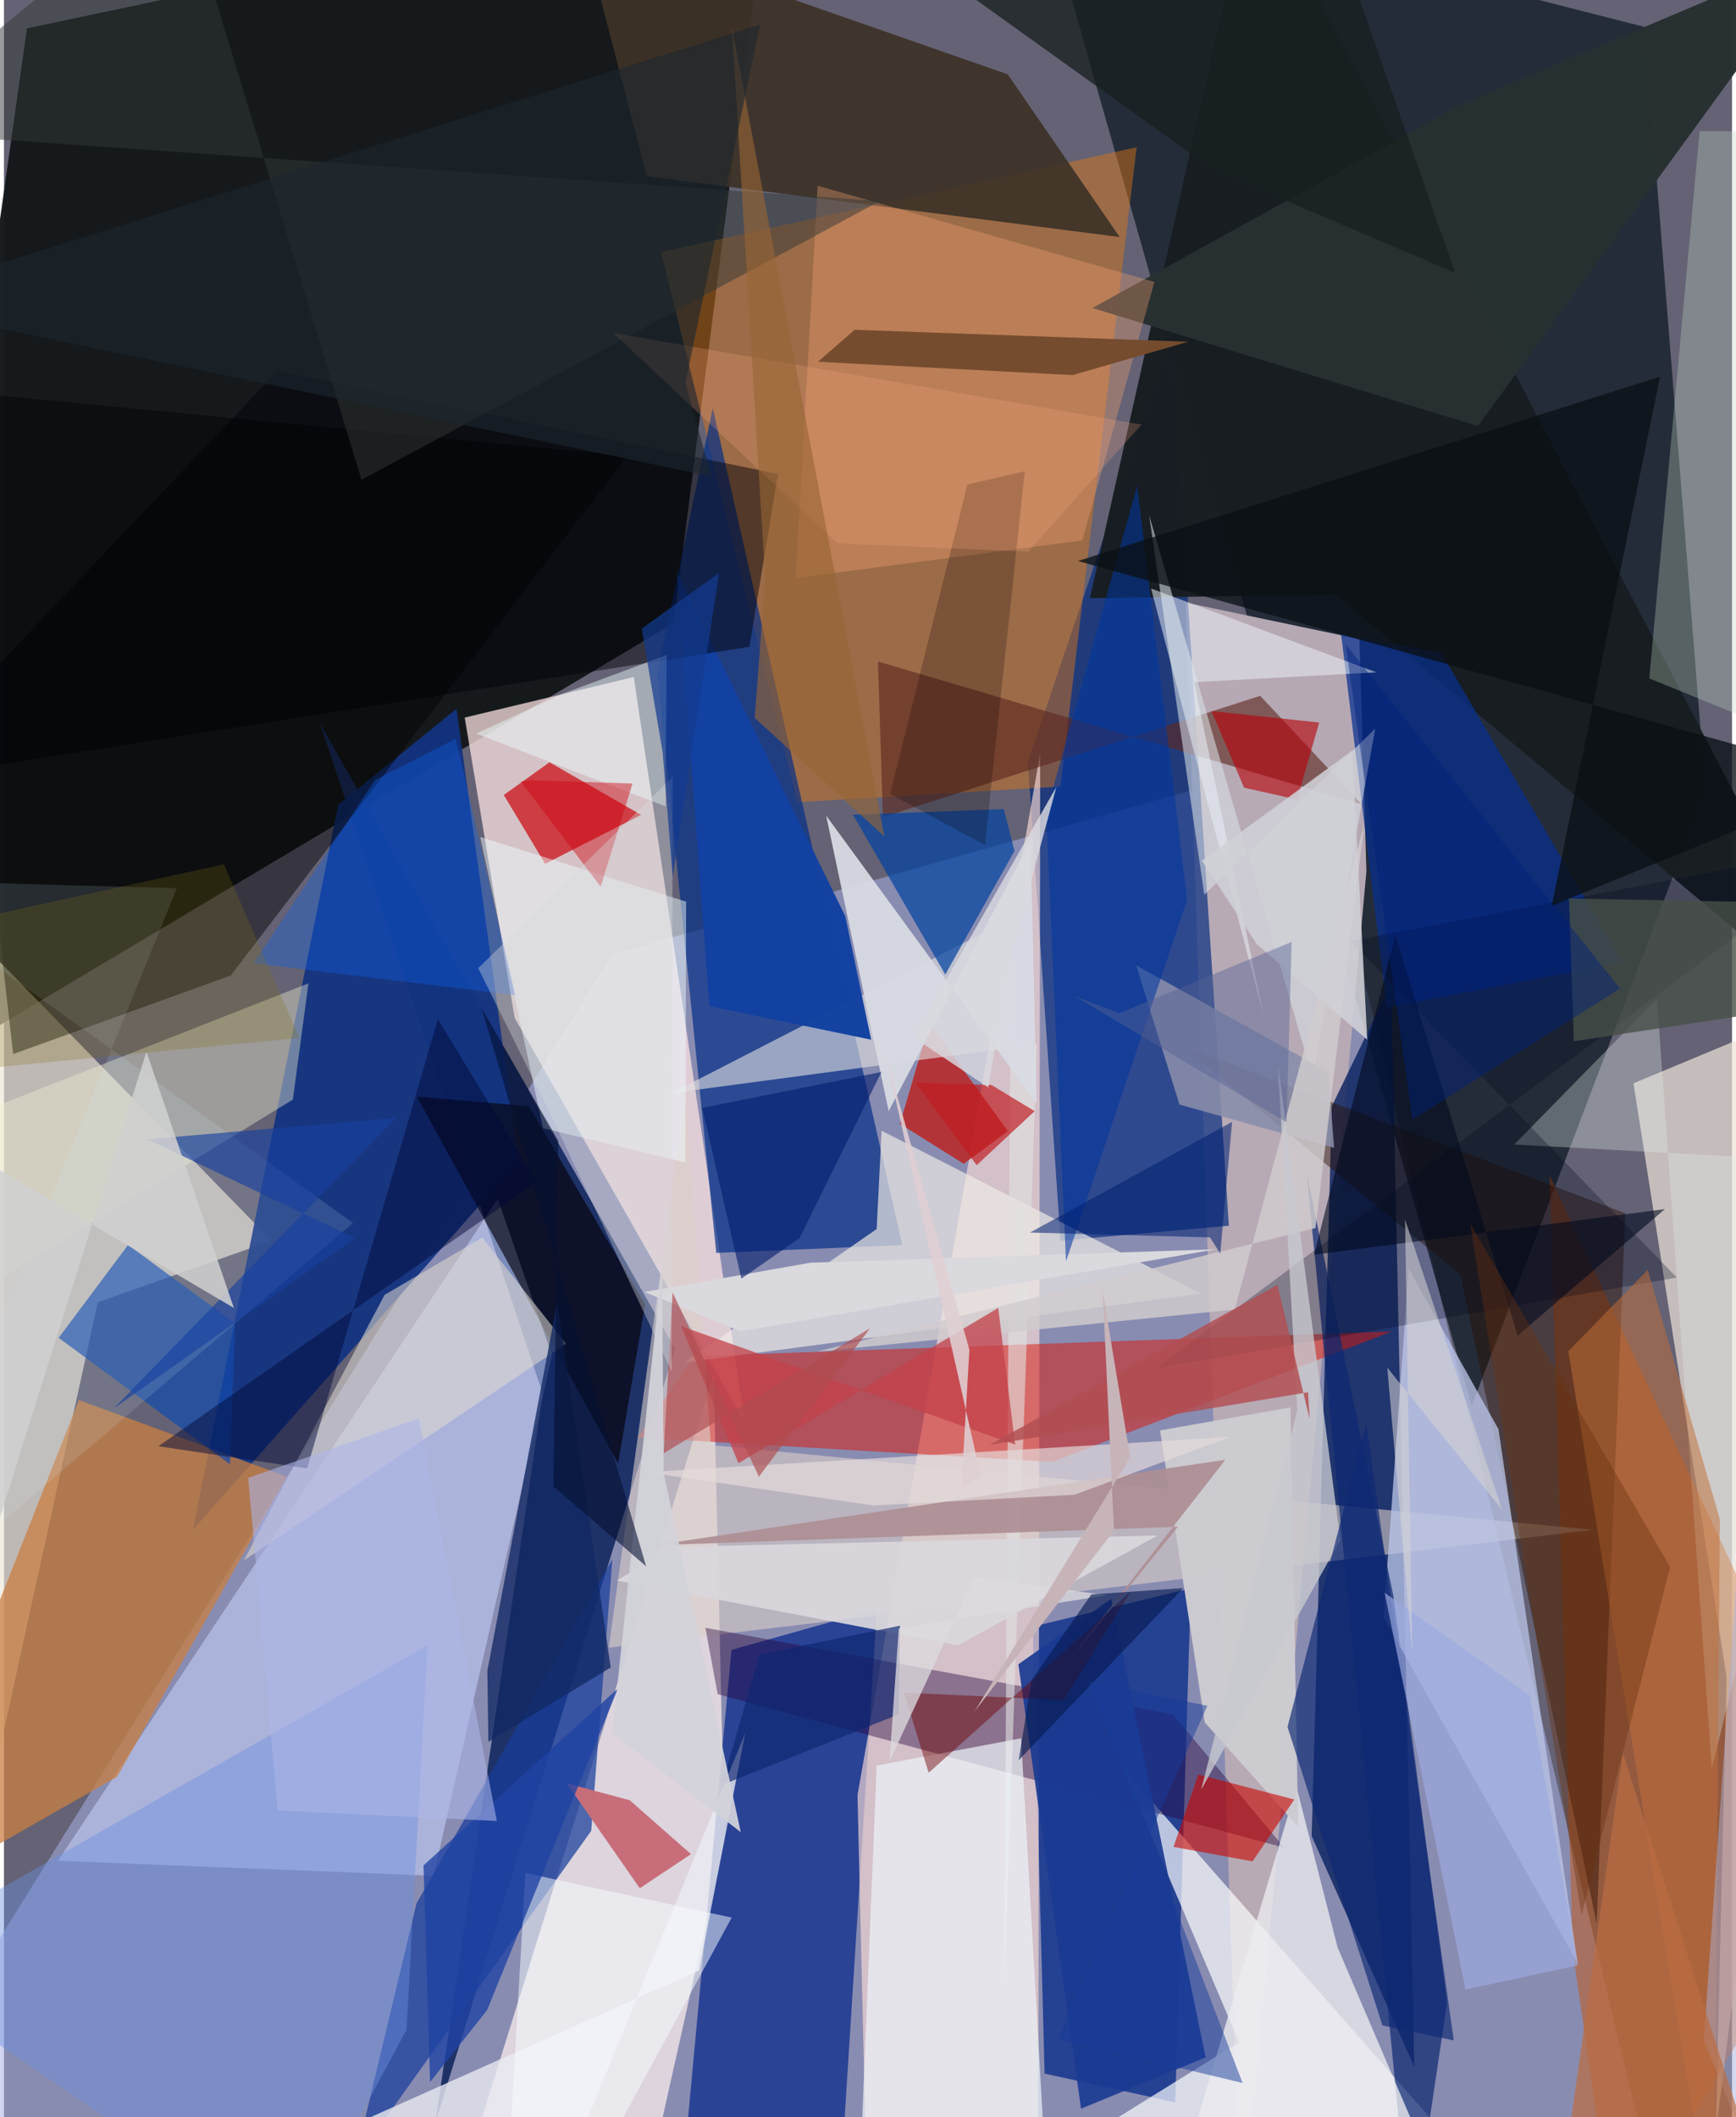 <svg xmlns="http://www.w3.org/2000/svg" width="228" height="278" viewBox="0 0 836 1024"><path fill="#646274" d="M0 0h836v1024H0z"/><path fill="#13171a" fill-opacity=".969" d="M11.125 13.71L370.47-62l-46.52 363.41L-62 531.6z"/><path fill="#aab1e7" fill-opacity=".529" d="M804.876 1086L632.255 365.897l-337.956 95.681L-62 1033.787z"/><path fill="#000e19" fill-opacity=".643" d="M823.13 382.666L793.679 13.03 499.007-62l211.047 742.056z"/><path fill="#fde5e3" fill-opacity=".733" d="M222.907 347.07l81.77-19.618 53.762 360.593-111.405-195.808z"/><path fill="#1e3268" fill-opacity=".992" d="M324.656 652.337L152.862 349.805l107.847 324.46-52.054 352.658z"/><path fill="#b7aab5" fill-opacity=".98" d="M571.699 291.445l84.033 17.644 3.376 112.437L598.6 1086z"/><path fill="#0a215e" fill-opacity=".816" d="M632.628 888.009l49.679 111.696-11.193-524.076-28.713 59.374z"/><path fill="#00287c" fill-opacity=".667" d="M564.444 163.828L495.332 368.56l15.804 231.503 81.437-7.21z"/><path fill="#eee6d7" fill-opacity=".655" d="M129.47 600.065l-84.079 29.826-75.656 345.235L-62 403.646z"/><path fill="#f1e6e7" fill-opacity=".804" d="M219.47 1062.036l123.883-397.403 5.207 225.855L304.8 1086z"/><path fill="#002388" fill-opacity=".69" d="M330.675 1027.452l75.06 12.156 16.59-261.37-70.386 19.737z"/><path fill="#dd7516" fill-opacity=".463" d="M547.956 71.212l-36.868 309.214-127.243 7.572-65.967-266.036z"/><path fill="#062988" fill-opacity=".757" d="M497.711 786.741l76.45-18.539-7.547 248.653-63.175-13.946z"/><path fill="#fbddd6" fill-opacity=".647" d="M412.917 868.296l88.376-503.92-.897 660.361-82.3 61.263z"/><path fill="#002c86" fill-opacity=".682" d="M342.892 197.418l-26.83 128.004 28.533 280.58 90.029-3.808z"/><path fill="#eee2d8" fill-opacity=".706" d="M828.094 1031.775L898 478.224l-109.679 45.745 45.038 287.297z"/><path fill="#d9160b" fill-opacity=".506" d="M506.977 707.076l164.4-63.08-337.426 11.927-27.428 39.353z"/><path fill="#133381" fill-opacity=".929" d="M218.942 342.822l-57.266 46.484-70.295 350.75 157.632-178.511z"/><path fill="#c6d3fb" fill-opacity=".557" d="M26.13 900.007l181.696 7.21 57.353-251.619-26.32-75.692z"/><path fill="#cc5000" fill-opacity=".451" d="M758.948 943.715L779.429 1086 898 889.529 747.732 568.515z"/><path fill="#fcfdff" fill-opacity=".694" d="M597.52 987.747L541.119 855.1l203.01 230.9H439.295z"/><path fill="#ca7f43" fill-opacity=".749" d="M54.7 859.37l82.248-145.141-100.7-37.096L-62 925.803z"/><path fill="#171d21" fill-opacity=".98" d="M898 500.429L604.27-62l-78.928 351.336 118.941-1.726z"/><path fill="#3d3227" fill-opacity=".925" d="M485.586 35.96l54.141 78.678-228.774-29.37-31.462-121.24z"/><path fill="#dbcec9" fill-opacity=".596" d="M768.634 739.914L342 698.921l-12.288-171.764L292.6 796.903z"/><path fill="#eeeae5" fill-opacity=".698" d="M424.588 546.905l-2.396 47.539-93.002 64.58 250.076-33.37z"/><path fill="#290e00" fill-opacity=".443" d="M704.605 616.584L569.878 505.747l214.492 81.062-13.868 343.516z"/><path fill="#173c9b" fill-opacity=".718" d="M199.551 920.7l94.783-166.598L284.09 885.54 169.843 1045.1z"/><path fill="#bac5e7" fill-opacity=".761" d="M761.284 949.554L667.417 782.28l12.167-168.562 43.414 77.507z"/><path fill="#cc1820" fill-opacity=".78" d="M263.924 368.689l-22.121 15.824 20.009 33.276 46.45-23.644z"/><path fill="#072f8e" fill-opacity=".725" d="M695.308 315.78l87.778 149.736L669 487.247l-22.121-180.476z"/><path fill="#26033c" fill-opacity=".412" d="M619.353 893.678l-53.822-64.505-226.185-41.843 5.936 32.076z"/><path fill="#ba2523" fill-opacity=".847" d="M464.303 562.887l21.383-15.774-37.927-52.182-14.322 48.64z"/><path fill="#e3e3e3" fill-opacity=".596" d="M483.875 961.257l15.899-456.121-176.752 23.544 164.163-84.368z"/><path fill="#5d281f" fill-opacity=".616" d="M607.734 336.528l49.046 52.462-233.965-69.038 2.421 75.31z"/><path fill-opacity=".451" d="M-32.048 188.544l333.568 31.97-191.772 251.287L4.452 509.823z"/><path fill="#dae1e7" fill-opacity=".565" d="M580.696 432.754l-26.699-183.641 79.064 272.107 30.316-168.77z"/><path fill="#040107" fill-opacity=".631" d="M297.126 707.858l-97.355-177.476 54.13 4.669 56.273 95.92z"/><path fill="#0e2871" fill-opacity=".71" d="M630.207 567.294L680.634 1086l17.499-117.418-25.928-196.425z"/><path fill="#edefd1" fill-opacity=".412" d="M-15.352 539.56L-62 655.388l201.76-123.57 7.535-56.196z"/><path fill="#ececf0" fill-opacity=".784" d="M645.193 941.966l-19.903-77.677-60.234 202.03L706.838 1086z"/><path fill="#00429f" fill-opacity=".702" d="M483.68 391.329l5.188 20.226-33.482 59.79-44.676-77.278z"/><path fill="#283031" fill-opacity=".988" d="M713.056 206.088l-186.478-57.119 177.396-97.95 176.204-74.605z"/><path fill="#f7a472" fill-opacity=".345" d="M383.06 279.549l138.631-18.146 34.871-125.03-162.917-46.54z"/><path fill="#d8dbe3" fill-opacity=".941" d="M427.99 537.411L397.75 394.47l101.902 139.486-3.007-127.259z"/><path fill="#134aac" fill-opacity=".706" d="M109.353 708.216L26.465 647.06l33.575-44.93 51.755 37.907z"/><path fill="#edf3f8" fill-opacity=".706" d="M422.187 853.945L412.713 1086h93.31l-13.948-245.252z"/><path fill="#c76e7a" fill-opacity=".996" d="M307.587 913.263l-35.354-50.749 30.484 8.2 29.64 26.068z"/><path fill="#cccbd0" fill-opacity=".984" d="M559.285 691.851l21.593 141.145 45.218 50.594-3.73-202.881z"/><path fill="#c1d6c1" fill-opacity=".318" d="M858.588 353.637L898 63.869l-77.692-.5-24.359 264.752z"/><path fill="#1341a1" fill-opacity=".984" d="M341.227 486.632l78.296 16.235-12.51-59.717-81.328-166.212z"/><path fill="#e3ece8" fill-opacity=".318" d="M898 562.692l-167.362-9.138 69.047-70.5 26.52 372.362z"/><path fill="#c90600" fill-opacity=".6" d="M604.049 900.27l-38.265-7.008 12.006-34.978 46.46 12.069z"/><path fill="#eaebf2" fill-opacity=".792" d="M336.223 953.101l-158.508 70.739 88.592 40.016 92.34-225.763z"/><path fill="#e1dbd1" fill-opacity=".553" d="M231.363 598.565l40.62 51.349L116.06 754.738l68.078-128.441z"/><path fill="#000208" fill-opacity=".471" d="M132.351 179.336l-188.95 199.02 417.24-65.516 13.79-83.58z"/><path fill="#000921" fill-opacity=".282" d="M898 408.111L557.197 661.924l252.101-44.004-157.91-162.816z"/><path fill="#898daa" fill-opacity=".878" d="M640.645 518.426L547.71 466.86l20.97 67.372 74.825 20.926z"/><path fill="#764c2f" fill-opacity=".992" d="M516.951 181.414l55.997-16.128-161.435-5.772-17.687 15.466z"/><path fill="#323836" fill-opacity=".494" d="M423.806 97.21L172.939 232.076l-87.985-289.8L-62 63.324z"/><path fill="#6c8fdf" fill-opacity=".435" d="M-62 947.888l266.945-152.076-10.193 185.835L138.977 1086z"/><path fill="#eefeff" fill-opacity=".478" d="M260.795 545.694l-30.39-140.877 99.626 31.285-.335 126.11z"/><path fill="#1b3b93" fill-opacity=".918" d="M581.317 995.083l-60.254 24.826-30.323-214.97 44.97-31.658z"/><path fill="#d9f2ff" fill-opacity=".133" d="M83.634 429.592L-62 788.083l230.874-196.556L-62 425.59z"/><path fill="#ad8f95" fill-opacity=".929" d="M590.89 706.017l-75.571 97.004 52.637-64.59-253.323 8.948z"/><path fill="#c26f38" fill-opacity=".518" d="M830.117 734.897L827.329 1086l-70.57-432.46 38.445-39.348z"/><path fill="#0e63ee" fill-opacity=".349" d="M120.856 465.867l126.477 15.447-28.77-124.032-39.11 20.072z"/><path fill="#ebfdff" fill-opacity=".463" d="M228.477 354.824l91.579 35.195.536-73.185-50.169 18.652z"/><path fill="#d0ccce" fill-opacity=".824" d="M657.988 399.133l-23.534 194.834-241.411 59.845 202.397-20.457z"/><path fill="#c2424a" fill-opacity=".761" d="M481 632.576l-125.65 75.14-27.75-66.301 161.58 57.269z"/><path fill="#00091e" fill-opacity=".588" d="M673.131 452.106L633.805 606.87l169.68-22.062-71.208 61.195z"/><path fill="#dad9de" d="M356.196 643.93l-46.264-19.037 80.186-14.166 196.145-6.498z"/><path fill="#ebf0f8" fill-opacity=".525" d="M609.342 490.906L554.94 284.643l109.027 40.56-88.207 4.744z"/><path fill="#f7fcff" fill-opacity=".506" d="M352.052 927.472l-99.764-21.564-10.373 178.448 56.767-58.528z"/><path fill="#00369f" fill-opacity=".561" d="M504.204 393.105l9.587 217.04 58.585-174.915-24.146-200.427z"/><path fill="#112864" fill-opacity=".776" d="M233.86 808.029l33.82-178.263 25.854 176.745-59.192 35.912z"/><path fill="#0b1015" fill-opacity=".776" d="M519.558 271.334L898 377.042 748.778 438.1l52.4-255.924z"/><path fill="#dad9dd" fill-opacity=".918" d="M296.491 764.39l165.055 31.395 96.548-53.134-234.24 5.569z"/><path fill="#020a38" fill-opacity=".486" d="M257.727 571.738L74.661 699.504l71.993 10.712 63.28-217.324z"/><path fill="#6c0001" fill-opacity=".455" d="M435.451 818.685l11.883 38.741 97.884-87.728-32.484 52.584z"/><path fill="#e4dbdb" fill-opacity=".678" d="M310.663 712.021l109.946 16.124 97.361-5.173 75.052-27.937z"/><path fill="#c8c9cf" fill-opacity=".78" d="M625.68 682.122l-9.366-167.4 30.206 230.041-67.367 120.918z"/><path fill="#b60107" fill-opacity=".608" d="M625.577 386.715l10.704-37.25-52.115-5.549 15.785 37.061z"/><path fill="#001b6d" fill-opacity=".6" d="M337.826 535.868l18.895 82.568 28.16-19.575 39.623-80.399z"/><path fill="#0e2973" fill-opacity=".667" d="M620.948 835.253l45.9 144.393 34.55 7.239-42.417-298.566z"/><path fill="#0e2770" fill-opacity=".663" d="M432.762 829.223l-85.433 34.113 18.207-63.1 67.94-13.968z"/><path fill="#192020" fill-opacity=".769" d="M702.062 131.966L635.695-57.916 383.982-62 584.695 81.931z"/><path fill="#a8b1da" fill-opacity=".482" d="M888.078 967.52l-44.051 73.195-21.717-54.02 17.489-247.491z"/><path fill="#dddbde" fill-opacity=".773" d="M432.893 787.607l-4.504 64.411 41.141-89.12 63.96 8.648z"/><path fill="#ae4c4f" fill-opacity=".659" d="M319.16 702.893l99.838-60.488-53.77 71.821-41.782-89.205z"/><path fill="#001f71" fill-opacity=".553" d="M588.422 606.322l-4.974-7.833-87.06-2.36 97.745-53.493z"/><path fill="#9ca9e0" fill-opacity=".675" d="M738.063 819.985l23.421 130.577-54.416 11.717-39.145-191.919z"/><path fill="#474f47" fill-opacity=".8" d="M898 482.578l-52.627-46.348-88.246-1.628 2.351 69.013z"/><path fill="#c01c20" fill-opacity=".686" d="M470.57 563.544l-29.597-39.902 36.772 1.142 20.868 12.645z"/><path fill="#2043a4" fill-opacity=".792" d="M202.978 902.243l94.081-85.638-63.326 155.606-27.58 34.811z"/><path fill="#b14e51" fill-opacity=".824" d="M630.88 673.384l.79 13.056-15.6-64.981-139.229 77.41z"/><path fill="#0d0000" fill-opacity=".227" d="M474.563 408.666l19.288-180.764-27.77 6.44-37.42 149.643z"/><path fill="#071b52" fill-opacity=".639" d="M497.128 812.608l28.888-41.432 44.506-3.074-79.619 83.277z"/><path fill="#1740a0" fill-opacity=".631" d="M189.598 540.75L53.187 681.17l116.575-82.334-100.416-47.84z"/><path fill="#ffaa83" fill-opacity=".224" d="M294.765 161.086l108.478 101.716 92.297 4.02 54.745-61.47z"/><path fill="#837015" fill-opacity=".247" d="M142.962 502l-36.558-83.972L-62 454.836v67.005z"/><path fill="#d0cfcf" fill-opacity=".871" d="M111.222 632.604L68.94 508.68l-100.455 319.1L-62 530.528z"/><path fill="#cfcfd6" fill-opacity=".886" d="M659.525 502.864l-53.296-46.034-26.721-40.586 72.77-53.218z"/><path fill="#cd030f" fill-opacity=".443" d="M250.015 377.97l38.64 50.876 15.425-49.873-49.211-1.573z"/><path fill="#d9dbde" fill-opacity=".376" d="M262.665 535.283l-33.218-67 94.038-92.51-.468 287.494z"/><path fill="#adb5e9" fill-opacity=".58" d="M132.435 875.684l-14.274-160.912 82.57-28.733 37.71 194.688z"/><path fill="#d3d3da" fill-opacity=".929" d="M319.159 712.536l-.812-100.061-24.084 225.693 62.17 47.976z"/><path fill="#050f30" fill-opacity=".58" d="M265.792 718.896l44.872 38.658-79.59-269.934 37.112 64.158z"/><path fill="#bb6d42" fill-opacity=".698" d="M783.157 847.826l-25.9 183.5L509.95 1086l346.59-9.41z"/><path fill="#00217b" fill-opacity=".447" d="M782.212 477.865l-100.858 63.643-32.279-229.792L783.488 480.18z"/><path fill="#c7b4b9" d="M469.553 827.76l75.3-122.888-13.275-80.09 5.407 115.52z"/><path fill="#dad9e0" fill-opacity=".827" d="M486.187 465.908l22.952-85.323-69.189 121.088 36.267 24.339z"/><path fill="#d6d4d4" fill-opacity=".557" d="M681.306 799.65l-12.09-138.15 55.505 68.626-46.912-140.253z"/><path fill="#173c9b" fill-opacity=".494" d="M509.947 985.999l89.266 21.474-74.335-194.03 57.286 11.58z"/><path fill="#976535" fill-opacity=".616" d="M352.233 13.553l73.662 391.026-62.724-57.364 5.085-66.92z"/><path fill="#133a91" fill-opacity=".706" d="M345.96 277.085l-37.436 26.96 10.15 59.918 4.837 60.147z"/><path fill="#dfcfd3" fill-opacity=".882" d="M463.162 719.997l3.885-67.209L426.61 510.72l45.992 203.36z"/><path fill="#566293" fill-opacity=".435" d="M517.824 481.734l102.66 61.11 2.46-87.277-83.247 34.448z"/><path fill="#6a310e" fill-opacity=".384" d="M806.012 757.856l-96.7-166.185 27.609 173.765 26.314 160.789z"/><path fill="#1c272e" fill-opacity=".608" d="M-62 146.378l404.256 84.06-12.604-45.193 36.125-173.309z"/></svg>